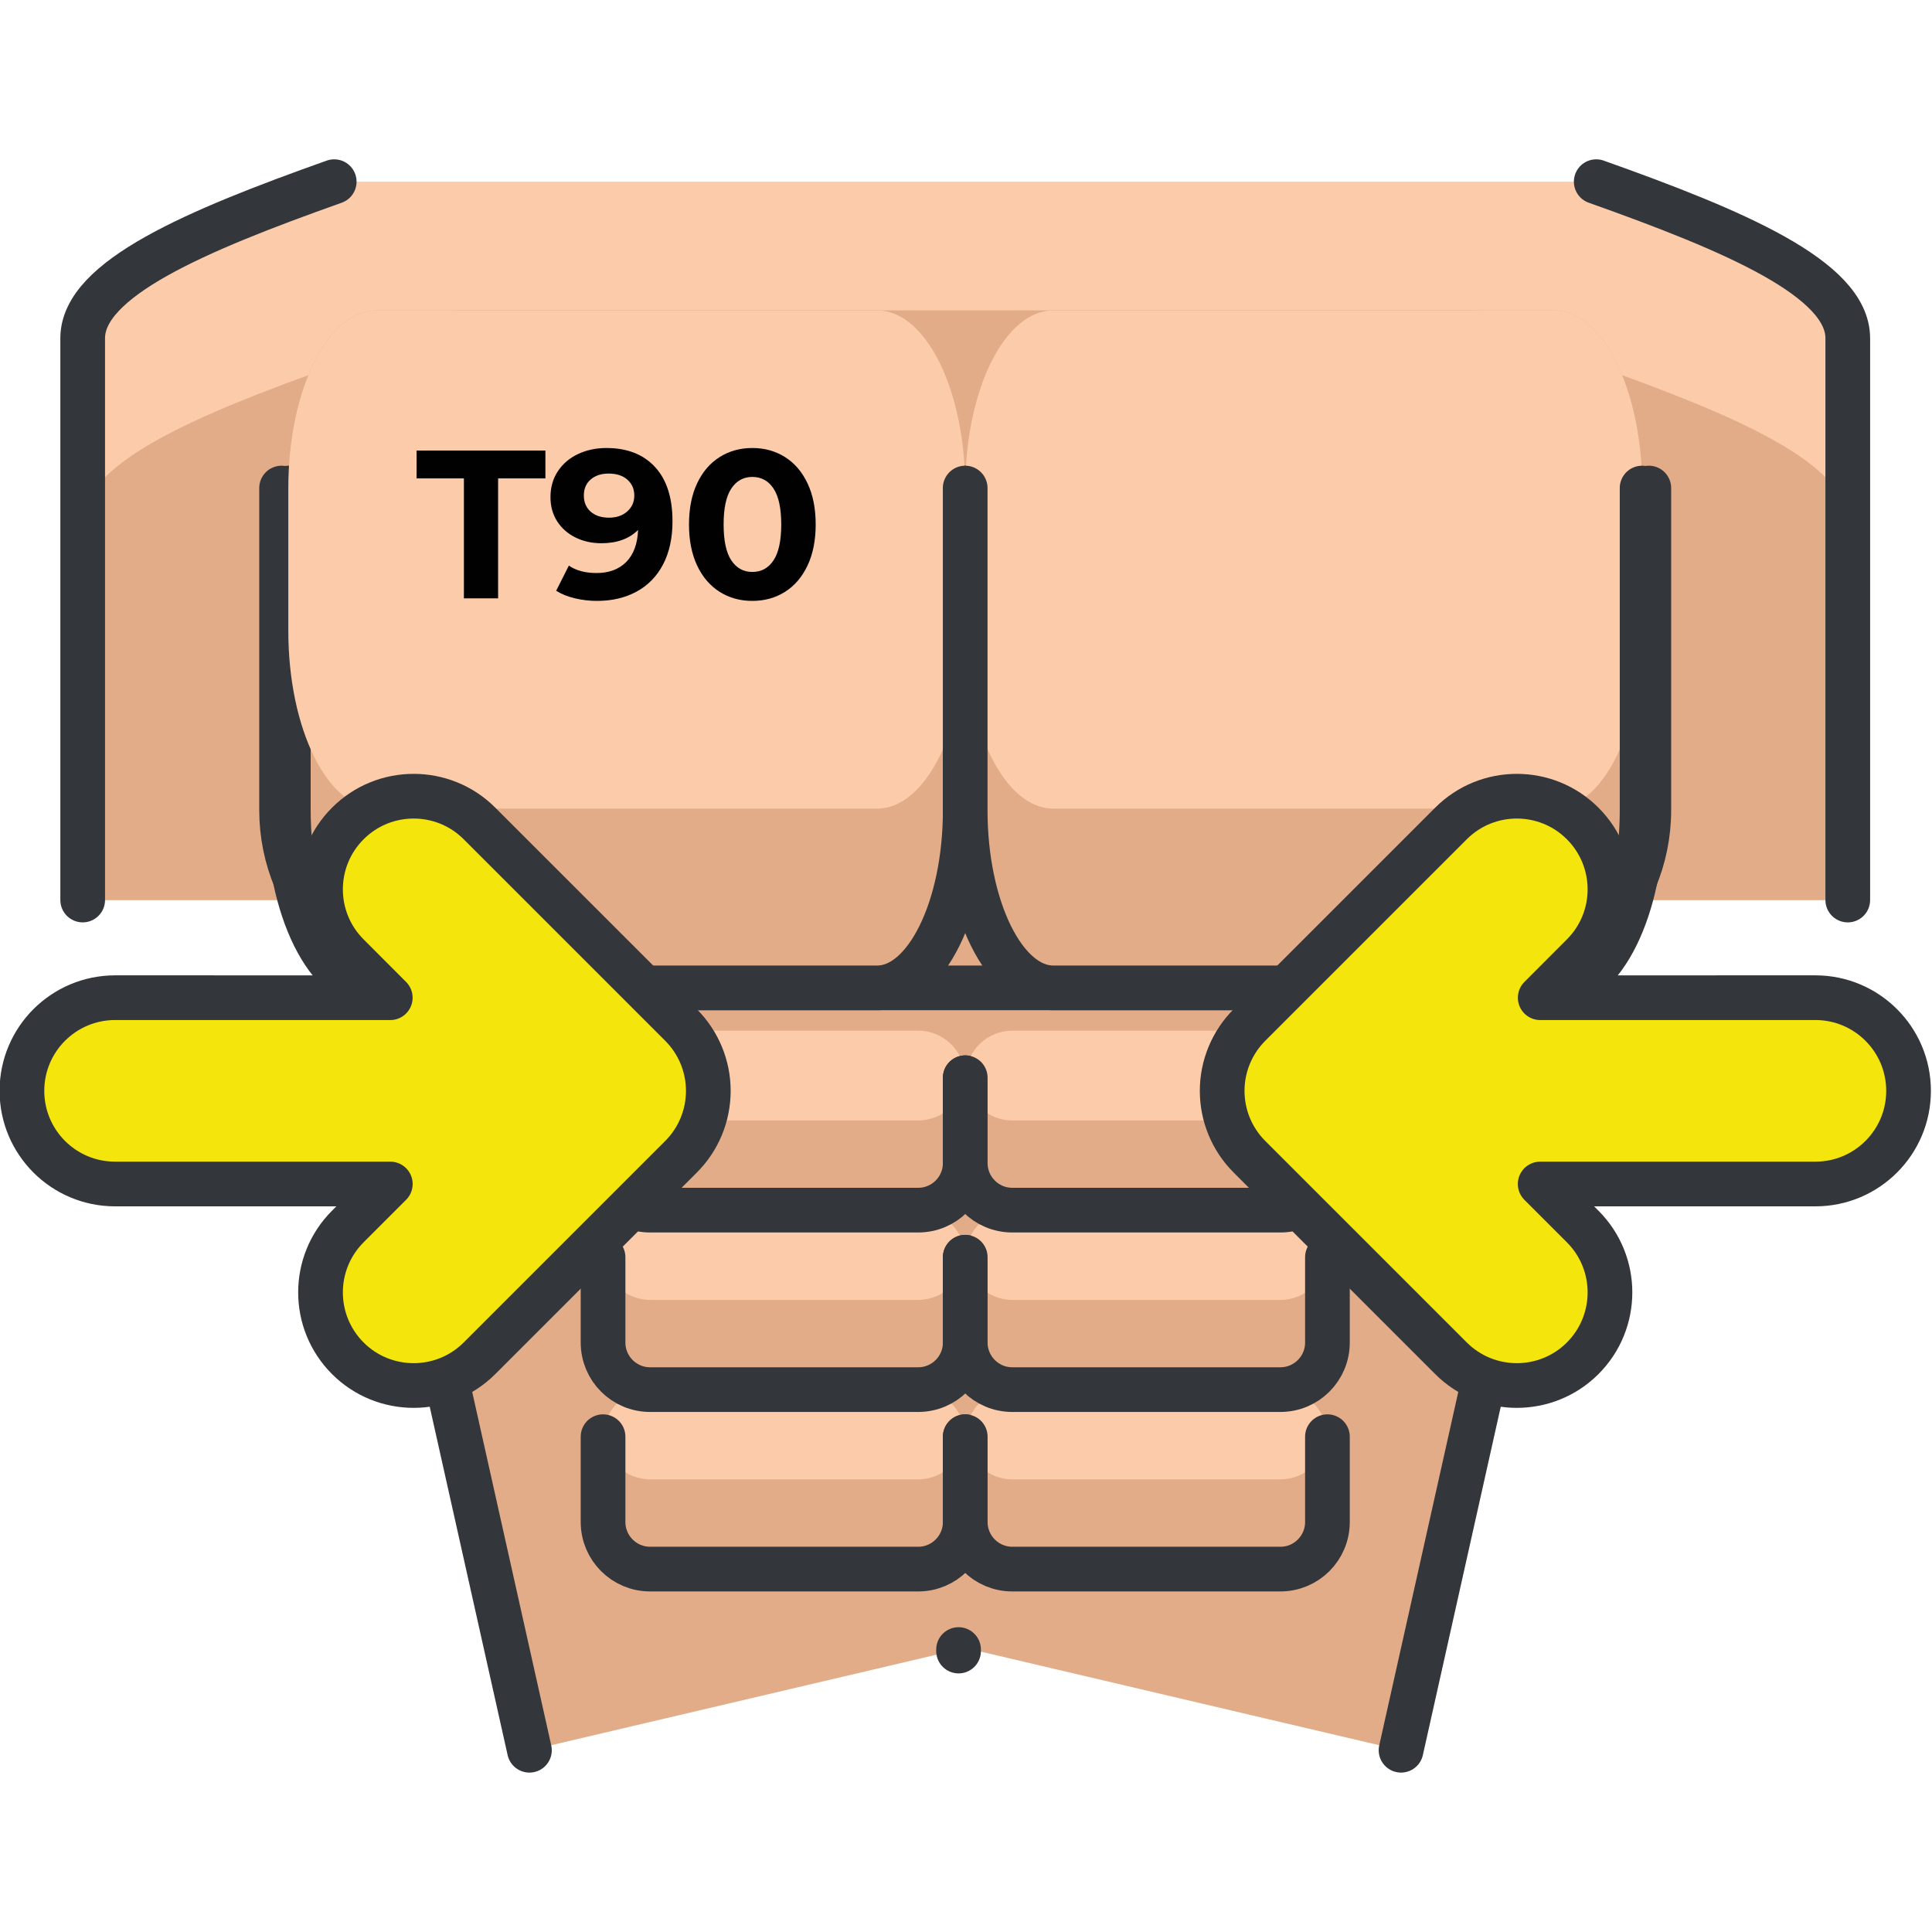 <?xml version="1.0" encoding="UTF-8"?>
<svg xmlns="http://www.w3.org/2000/svg" xmlns:xlink="http://www.w3.org/1999/xlink" width="900pt" height="900pt" viewBox="0 0 900 900" version="1.2">
<defs>
<g>
<symbol overflow="visible" id="glyph0-0">
<path style="stroke:none;" d="M 3.938 -68.844 L 53.797 -68.844 L 53.797 0 L 3.938 0 Z M 45.938 -6.891 L 45.938 -61.969 L 11.797 -61.969 L 11.797 -6.891 Z M 45.938 -6.891 "/>
</symbol>
<symbol overflow="visible" id="glyph0-1">
<path style="stroke:none;" d="M 22.422 -55.875 L 0.391 -55.875 L 0.391 -68.844 L 60.391 -68.844 L 60.391 -55.875 L 38.359 -55.875 L 38.359 0 L 22.422 0 Z M 22.422 -55.875 "/>
</symbol>
<symbol overflow="visible" id="glyph0-2">
<path style="stroke:none;" d="M 28.031 -70.031 C 37.664 -70.031 45.203 -67.094 50.641 -61.219 C 56.086 -55.352 58.812 -46.914 58.812 -35.906 C 58.812 -28.102 57.352 -21.41 54.438 -15.828 C 51.52 -10.254 47.406 -6.023 42.094 -3.141 C 36.781 -0.254 30.648 1.188 23.703 1.188 C 20.035 1.188 16.523 0.773 13.172 -0.047 C 9.828 -0.867 6.977 -2.035 4.625 -3.547 L 10.531 -15.25 C 13.875 -12.945 18.164 -11.797 23.406 -11.797 C 29.238 -11.797 33.859 -13.516 37.266 -16.953 C 40.68 -20.398 42.52 -25.375 42.781 -31.875 C 38.656 -27.738 32.953 -25.672 25.672 -25.672 C 21.273 -25.672 17.273 -26.555 13.672 -28.328 C 10.066 -30.098 7.211 -32.602 5.109 -35.844 C 3.016 -39.094 1.969 -42.848 1.969 -47.109 C 1.969 -51.703 3.113 -55.734 5.406 -59.203 C 7.707 -62.68 10.836 -65.352 14.797 -67.219 C 18.766 -69.094 23.176 -70.031 28.031 -70.031 Z M 29.219 -37.578 C 32.688 -37.578 35.52 -38.539 37.719 -40.469 C 39.914 -42.406 41.016 -44.883 41.016 -47.906 C 41.016 -50.914 39.945 -53.367 37.812 -55.266 C 35.688 -57.172 32.754 -58.125 29.016 -58.125 C 25.609 -58.125 22.836 -57.207 20.703 -55.375 C 18.578 -53.539 17.516 -51.051 17.516 -47.906 C 17.516 -44.758 18.578 -42.25 20.703 -40.375 C 22.836 -38.508 25.676 -37.578 29.219 -37.578 Z M 29.219 -37.578 "/>
</symbol>
<symbol overflow="visible" id="glyph0-3">
<path style="stroke:none;" d="M 33.344 1.188 C 27.633 1.188 22.551 -0.223 18.094 -3.047 C 13.633 -5.867 10.145 -9.953 7.625 -15.297 C 5.102 -20.641 3.844 -27.016 3.844 -34.422 C 3.844 -41.836 5.102 -48.219 7.625 -53.562 C 10.145 -58.906 13.633 -62.984 18.094 -65.797 C 22.551 -68.617 27.633 -70.031 33.344 -70.031 C 39.051 -70.031 44.133 -68.617 48.594 -65.797 C 53.051 -62.984 56.539 -58.906 59.062 -53.562 C 61.594 -48.219 62.859 -41.836 62.859 -34.422 C 62.859 -27.016 61.594 -20.641 59.062 -15.297 C 56.539 -9.953 53.051 -5.867 48.594 -3.047 C 44.133 -0.223 39.051 1.188 33.344 1.188 Z M 33.344 -12.297 C 37.539 -12.297 40.832 -14.098 43.219 -17.703 C 45.613 -21.305 46.812 -26.879 46.812 -34.422 C 46.812 -41.961 45.613 -47.535 43.219 -51.141 C 40.832 -54.754 37.539 -56.562 33.344 -56.562 C 29.207 -56.562 25.941 -54.754 23.547 -51.141 C 21.16 -47.535 19.969 -41.961 19.969 -34.422 C 19.969 -26.879 21.16 -21.305 23.547 -17.703 C 25.941 -14.098 29.207 -12.297 33.344 -12.297 Z M 33.344 -12.297 "/>
</symbol>
</g>
</defs>
<g id="surface1">
<path style=" stroke:none;fill-rule:nonzero;fill:rgb(88.629%,67.45%,53.329%);fill-opacity:1;" d="M 675.312 278.527 L 223.98 278.527 C 188.797 278.527 160.285 307.039 160.285 342.23 L 160.285 465.453 C 160.285 486.383 170.418 504.883 185.996 516.492 L 200.664 609.812 L 246.629 815.371 L 446.539 768.406 L 446.539 769.113 L 449.645 768.77 L 452.754 769.121 L 452.754 768.414 L 652.664 815.379 L 698.629 609.82 L 713.297 516.496 C 728.875 504.883 739.008 486.383 739.008 465.461 L 739.008 342.23 C 739.008 307.039 710.5 278.527 675.312 278.527 Z M 675.312 278.527 "/>
<path style=" stroke:none;fill-rule:nonzero;fill:rgb(88.629%,67.45%,53.329%);fill-opacity:1;" d="M 449.652 709.035 C 449.652 721.137 439.84 730.965 427.727 730.965 L 302.852 730.965 C 290.746 730.965 280.93 721.137 280.93 709.035 L 280.93 669.289 C 280.93 657.172 290.746 647.363 302.852 647.363 L 427.727 647.363 C 439.84 647.363 449.652 657.172 449.652 669.289 Z M 449.652 709.035 "/>
<path style=" stroke:none;fill-rule:nonzero;fill:rgb(98.819%,79.61%,66.269%);fill-opacity:1;" d="M 302.852 647.34 C 291.102 647.34 281.582 656.613 281.027 668.242 C 281.574 679.871 291.094 689.141 302.852 689.141 L 427.727 689.141 C 439.488 689.141 449 679.871 449.555 668.242 C 449.008 656.613 439.496 647.34 427.727 647.34 Z M 302.852 647.34 "/>
<path style="fill:none;stroke-width:3;stroke-linecap:round;stroke-linejoin:round;stroke:rgb(20%,21.179%,22.749%);stroke-opacity:1;stroke-miterlimit:10;" d="M 70 101.6 L 70 107.329 C 70 109.073 68.586 110.489 66.84 110.489 L 48.844 110.489 C 47.1 110.489 45.685 109.073 45.685 107.329 L 45.685 101.6 " transform="matrix(6.939,0,0,6.939,-36.083,-35.736)"/>
<path style=" stroke:none;fill-rule:nonzero;fill:rgb(88.629%,67.45%,53.329%);fill-opacity:1;" d="M 449.652 625.414 C 449.652 637.527 439.84 647.34 427.727 647.34 L 302.852 647.34 C 290.746 647.34 280.93 637.527 280.93 625.414 L 280.93 585.66 C 280.93 573.543 290.746 563.73 302.852 563.73 L 427.727 563.73 C 439.84 563.73 449.652 573.543 449.652 585.66 Z M 449.652 625.414 "/>
<path style=" stroke:none;fill-rule:nonzero;fill:rgb(98.819%,79.61%,66.269%);fill-opacity:1;" d="M 302.852 563.738 C 291.102 563.738 281.582 573.023 281.027 584.641 C 281.574 596.27 291.094 605.539 302.852 605.539 L 427.727 605.539 C 439.488 605.539 449 596.27 449.555 584.641 C 449.008 573.023 439.496 563.738 427.727 563.738 Z M 302.852 563.738 "/>
<path style="fill:none;stroke-width:3;stroke-linecap:round;stroke-linejoin:round;stroke:rgb(20%,21.179%,22.749%);stroke-opacity:1;stroke-miterlimit:10;" d="M 70 89.551 L 70 95.28 C 70 97.026 68.586 98.44 66.84 98.44 L 48.844 98.44 C 47.1 98.44 45.685 97.026 45.685 95.28 L 45.685 89.551 " transform="matrix(6.939,0,0,6.939,-36.083,-35.736)"/>
<path style=" stroke:none;fill-rule:nonzero;fill:rgb(88.629%,67.45%,53.329%);fill-opacity:1;" d="M 449.652 541.805 C 449.652 553.918 439.84 563.73 427.727 563.73 L 302.852 563.73 C 290.746 563.73 280.93 553.918 280.93 541.805 L 280.93 502.051 C 280.93 489.949 290.746 480.121 302.852 480.121 L 427.727 480.121 C 439.84 480.121 449.652 489.949 449.652 502.051 Z M 449.652 541.805 "/>
<path style=" stroke:none;fill-rule:nonzero;fill:rgb(98.819%,79.61%,66.269%);fill-opacity:1;" d="M 302.852 480.129 C 291.102 480.129 281.582 489.414 281.027 501.031 C 281.574 512.66 291.094 521.945 302.852 521.945 L 427.727 521.945 C 439.488 521.945 449 512.66 449.555 501.031 C 449.008 489.414 439.496 480.129 427.727 480.129 Z M 302.852 480.129 "/>
<path style="fill:none;stroke-width:3;stroke-linecap:round;stroke-linejoin:round;stroke:rgb(20%,21.179%,22.749%);stroke-opacity:1;stroke-miterlimit:10;" d="M 70 77.502 L 70 83.231 C 70 84.977 68.586 86.391 66.84 86.391 L 48.844 86.391 C 47.1 86.391 45.685 84.977 45.685 83.231 L 45.685 77.502 " transform="matrix(6.939,0,0,6.939,-36.083,-35.736)"/>
<path style=" stroke:none;fill-rule:nonzero;fill:rgb(88.629%,67.45%,53.329%);fill-opacity:1;" d="M 618.379 709.035 C 618.379 721.137 608.566 730.965 596.449 730.965 L 471.574 730.965 C 459.473 730.965 449.652 721.137 449.652 709.035 L 449.652 669.289 C 449.652 657.172 459.473 647.363 471.574 647.363 L 596.449 647.363 C 608.566 647.363 618.379 657.172 618.379 669.289 Z M 618.379 709.035 "/>
<path style=" stroke:none;fill-rule:nonzero;fill:rgb(98.819%,79.61%,66.269%);fill-opacity:1;" d="M 471.574 647.34 C 459.824 647.34 450.305 656.613 449.75 668.242 C 450.297 679.871 459.82 689.141 471.574 689.141 L 596.449 689.141 C 608.211 689.141 617.727 679.871 618.281 668.242 C 617.73 656.613 608.219 647.34 596.449 647.34 Z M 471.574 647.34 "/>
<path style="fill:none;stroke-width:3;stroke-linecap:round;stroke-linejoin:round;stroke:rgb(20%,21.179%,22.749%);stroke-opacity:1;stroke-miterlimit:10;" d="M 94.315 101.6 L 94.315 107.329 C 94.315 109.073 92.901 110.489 91.155 110.489 L 73.159 110.489 C 71.415 110.489 70 109.073 70 107.329 L 70 101.6 " transform="matrix(6.939,0,0,6.939,-36.083,-35.736)"/>
<path style=" stroke:none;fill-rule:nonzero;fill:rgb(88.629%,67.45%,53.329%);fill-opacity:1;" d="M 618.379 625.414 C 618.379 637.527 608.566 647.34 596.449 647.34 L 471.574 647.34 C 459.473 647.34 449.652 637.527 449.652 625.414 L 449.652 585.66 C 449.652 573.543 459.473 563.73 471.574 563.73 L 596.449 563.73 C 608.566 563.73 618.379 573.543 618.379 585.66 Z M 618.379 625.414 "/>
<path style=" stroke:none;fill-rule:nonzero;fill:rgb(98.819%,79.61%,66.269%);fill-opacity:1;" d="M 471.574 563.738 C 459.824 563.738 450.305 573.023 449.75 584.641 C 450.297 596.27 459.82 605.539 471.574 605.539 L 596.449 605.539 C 608.211 605.539 617.727 596.27 618.281 584.641 C 617.73 573.023 608.219 563.738 596.449 563.738 Z M 471.574 563.738 "/>
<path style="fill:none;stroke-width:3;stroke-linecap:round;stroke-linejoin:round;stroke:rgb(20%,21.179%,22.749%);stroke-opacity:1;stroke-miterlimit:10;" d="M 94.315 89.551 L 94.315 95.28 C 94.315 97.026 92.901 98.44 91.155 98.44 L 73.159 98.44 C 71.415 98.44 70 97.026 70 95.28 L 70 89.551 " transform="matrix(6.939,0,0,6.939,-36.083,-35.736)"/>
<path style=" stroke:none;fill-rule:nonzero;fill:rgb(88.629%,67.45%,53.329%);fill-opacity:1;" d="M 618.379 541.805 C 618.379 553.918 608.566 563.73 596.449 563.73 L 471.574 563.73 C 459.473 563.73 449.652 553.918 449.652 541.805 L 449.652 502.051 C 449.652 489.949 459.473 480.121 471.574 480.121 L 596.449 480.121 C 608.566 480.121 618.379 489.949 618.379 502.051 Z M 618.379 541.805 "/>
<path style=" stroke:none;fill-rule:nonzero;fill:rgb(98.819%,79.61%,66.269%);fill-opacity:1;" d="M 471.574 480.129 C 459.824 480.129 450.305 489.414 449.75 501.031 C 450.297 512.66 459.82 521.945 471.574 521.945 L 596.449 521.945 C 608.211 521.945 617.727 512.66 618.281 501.031 C 617.73 489.414 608.219 480.129 596.449 480.129 Z M 471.574 480.129 "/>
<path style="fill:none;stroke-width:3;stroke-linecap:round;stroke-linejoin:round;stroke:rgb(20%,21.179%,22.749%);stroke-opacity:1;stroke-miterlimit:10;" d="M 94.315 77.502 L 94.315 83.231 C 94.315 84.977 92.901 86.391 91.155 86.391 L 73.159 86.391 C 71.415 86.391 70 84.977 70 83.231 L 70 77.502 " transform="matrix(6.939,0,0,6.939,-36.083,-35.736)"/>
<path style="fill:none;stroke-width:3;stroke-linecap:round;stroke-linejoin:round;stroke:rgb(20%,21.179%,22.749%);stroke-opacity:1;stroke-miterlimit:10;" d="M 99.257 122.65 L 105.881 93.027 L 107.995 79.578 C 110.24 77.904 111.7 75.238 111.7 72.223 L 111.7 54.465 C 111.7 49.395 107.592 45.285 102.521 45.285 L 37.479 45.285 C 32.409 45.285 28.3 49.394 28.3 54.465 L 28.3 72.223 C 28.3 75.239 29.76 77.905 32.005 79.578 L 34.119 93.027 L 40.743 122.65 " transform="matrix(6.939,0,0,6.939,-36.083,-35.736)"/>
<path style="fill:none;stroke-width:3;stroke-linecap:round;stroke-linejoin:round;stroke:rgb(20%,21.179%,22.749%);stroke-opacity:1;stroke-miterlimit:10;" d="M 69.552 115.89 L 69.552 115.991 " transform="matrix(6.939,0,0,6.939,-36.083,-35.736)"/>
<path style=" stroke:none;fill-rule:nonzero;fill:rgb(98.819%,79.61%,66.269%);fill-opacity:1;" d="M 38.52 419.273 L 38.52 157.547 C 38.52 129.961 90.977 107.617 155.691 84.629 L 743.613 84.629 C 808.32 107.617 860.793 129.961 860.793 157.547 L 860.793 419.281 "/>
<path style=" stroke:none;fill-rule:nonzero;fill:rgb(88.629%,67.45%,53.329%);fill-opacity:1;" d="M 743.594 170.445 L 155.68 170.445 C 90.965 193.441 38.504 215.793 38.504 243.375 L 38.504 419.281 L 860.789 419.281 L 860.789 243.375 C 860.789 215.793 808.32 193.441 743.605 170.445 Z M 743.594 170.445 "/>
<path style=" stroke:none;fill-rule:nonzero;fill:rgb(88.629%,67.45%,53.329%);fill-opacity:1;" d="M 768.09 377.426 C 768.09 423.141 731.039 460.195 685.324 460.195 L 213.938 460.195 C 168.23 460.195 131.176 423.141 131.176 377.426 L 131.176 227.352 C 131.176 181.652 168.23 144.598 213.938 144.598 L 685.324 144.598 C 731.039 144.598 768.09 181.652 768.09 227.352 Z M 768.09 377.426 "/>
<path style="fill:none;stroke-width:3;stroke-linecap:round;stroke-linejoin:round;stroke:rgb(20%,21.179%,22.749%);stroke-opacity:1;stroke-miterlimit:10;" d="M 115.89 37.914 L 115.89 59.541 C 115.89 66.129 110.551 71.469 103.963 71.469 L 36.031 71.469 C 29.444 71.469 24.104 66.129 24.104 59.541 L 24.104 37.914 " transform="matrix(6.939,0,0,6.939,-36.083,-35.736)"/>
<path style=" stroke:none;fill-rule:nonzero;fill:rgb(88.629%,67.45%,53.329%);fill-opacity:1;" d="M 449.652 377.426 C 449.652 423.141 431.305 460.195 408.68 460.195 L 175.289 460.195 C 152.652 460.195 134.312 423.141 134.312 377.426 L 134.312 227.352 C 134.312 181.652 152.66 144.598 175.289 144.598 L 408.68 144.598 C 431.312 144.598 449.652 181.652 449.652 227.352 Z M 449.652 377.426 "/>
<path style="fill:none;stroke-width:3;stroke-linecap:round;stroke-linejoin:round;stroke:rgb(20%,21.179%,22.749%);stroke-opacity:1;stroke-miterlimit:10;" d="M 70 37.914 L 70 59.541 C 70 66.129 67.356 71.469 64.095 71.469 L 30.461 71.469 C 27.199 71.469 24.556 66.129 24.556 59.541 L 24.556 37.914 " transform="matrix(6.939,0,0,6.939,-36.083,-35.736)"/>
<path style=" stroke:none;fill-rule:nonzero;fill:rgb(88.629%,67.45%,53.329%);fill-opacity:1;" d="M 764.965 377.426 C 764.965 423.141 746.617 460.195 723.988 460.195 L 490.602 460.195 C 467.965 460.195 449.625 423.141 449.625 377.426 L 449.625 227.352 C 449.625 181.652 467.973 144.598 490.602 144.598 L 723.988 144.598 C 746.625 144.598 764.965 181.652 764.965 227.352 Z M 764.965 377.426 "/>
<path style=" stroke:none;fill-rule:nonzero;fill:rgb(98.819%,79.61%,66.269%);fill-opacity:1;" d="M 408.68 144.598 L 175.289 144.598 C 152.652 144.598 134.312 181.652 134.312 227.352 L 134.312 293.926 C 134.312 339.625 152.66 376.68 175.289 376.68 L 408.68 376.68 C 431.312 376.68 449.652 339.625 449.652 293.926 L 449.652 227.352 C 449.652 181.652 431.305 144.598 408.68 144.598 Z M 408.68 144.598 "/>
<path style=" stroke:none;fill-rule:nonzero;fill:rgb(98.819%,79.61%,66.269%);fill-opacity:1;" d="M 724.023 144.598 L 490.637 144.598 C 468 144.598 449.66 181.652 449.66 227.352 L 449.66 293.926 C 449.66 339.625 468.008 376.68 490.637 376.68 L 724.023 376.68 C 746.66 376.68 765 339.625 765 293.926 L 765 227.352 C 765 181.652 746.66 144.598 724.023 144.598 Z M 724.023 144.598 "/>
<path style="fill:none;stroke-width:3;stroke-linecap:round;stroke-linejoin:round;stroke:rgb(20%,21.179%,22.749%);stroke-opacity:1;stroke-miterlimit:10;" d="M 115.44 37.914 L 115.44 59.541 C 115.44 66.129 112.796 71.469 109.535 71.469 L 75.901 71.469 C 72.639 71.469 69.996 66.129 69.996 59.541 L 69.996 37.914 " transform="matrix(6.939,0,0,6.939,-36.083,-35.736)"/>
<path style="fill:none;stroke-width:3;stroke-linecap:round;stroke-linejoin:round;stroke:rgb(20%,21.179%,22.749%);stroke-opacity:1;stroke-miterlimit:10;" d="M 10.751 65.572 L 10.751 27.854 C 10.751 23.879 18.311 20.659 27.637 17.346 " transform="matrix(6.939,0,0,6.939,-36.083,-35.736)"/>
<path style="fill:none;stroke-width:3;stroke-linecap:round;stroke-linejoin:round;stroke:rgb(20%,21.179%,22.749%);stroke-opacity:1;stroke-miterlimit:10;" d="M 112.36 17.346 C 121.685 20.659 129.247 23.879 129.247 27.854 L 129.247 65.573 " transform="matrix(6.939,0,0,6.939,-36.083,-35.736)"/>
<path style=" stroke:none;fill-rule:nonzero;fill:rgb(95.689%,89.799%,4.709%);fill-opacity:1;" d="M 582.043 538.855 L 675.91 632.719 C 692.859 649.672 720.348 649.672 737.285 632.746 C 754.23 615.781 754.23 588.324 737.285 571.363 L 717.48 551.562 L 845.695 551.562 C 869.664 551.562 889.094 532.137 889.094 508.164 C 889.094 484.203 869.664 464.781 845.695 464.766 L 717.504 464.781 L 737.27 444.977 C 754.23 428.051 754.23 400.566 737.285 383.621 C 728.812 375.133 717.711 370.91 706.609 370.91 C 695.5 370.91 684.387 375.133 675.922 383.621 L 582.051 477.484 C 573.91 485.633 569.34 496.664 569.34 508.172 C 569.34 519.688 573.906 530.723 582.043 538.855 Z M 582.043 538.855 "/>
<path style=" stroke:none;fill-rule:nonzero;fill:rgb(95.689%,89.799%,4.709%);fill-opacity:1;" d="M 717.5 464.789 L 737.27 444.984 C 754.23 428.059 754.23 400.574 737.285 383.629 C 734.441 380.77 731.215 378.57 727.867 376.676 C 724.516 378.57 721.289 380.77 718.453 383.629 L 624.559 477.484 C 616.422 485.633 611.848 496.664 611.848 508.172 C 611.848 519.676 616.414 530.723 624.555 538.855 L 718.418 632.734 C 721.277 635.594 724.504 637.793 727.855 639.672 C 731.199 637.793 734.426 635.594 737.27 632.746 C 754.215 615.781 754.215 588.324 737.27 571.363 L 717.469 551.559 L 845.68 551.559 C 869.648 551.559 889.078 532.137 889.078 508.164 C 889.078 484.203 869.648 464.781 845.68 464.766 L 760.004 464.781 L 717.504 464.781 Z M 717.5 464.789 "/>
<path style="fill:none;stroke-width:3;stroke-linecap:round;stroke-linejoin:round;stroke:rgb(20%,21.179%,22.749%);stroke-opacity:1;stroke-miterlimit:10;" d="M 89.079 82.805 L 102.606 96.332 C 105.049 98.775 109.01 98.775 111.451 96.336 C 113.893 93.891 113.893 89.934 111.451 87.49 L 108.597 84.636 L 127.074 84.636 C 130.528 84.636 133.328 81.837 133.328 78.382 C 133.328 74.929 130.528 72.13 127.074 72.128 L 108.6 72.13 L 111.449 69.276 C 113.893 66.837 113.893 62.876 111.451 60.434 C 110.23 59.211 108.63 58.602 107.03 58.602 C 105.429 58.602 103.828 59.211 102.608 60.434 L 89.08 73.961 C 87.907 75.135 87.248 76.725 87.248 78.383 C 87.248 80.043 87.906 81.633 89.079 82.805 Z M 89.079 82.805 " transform="matrix(6.939,0,0,6.939,-36.083,-35.736)"/>
<path style=" stroke:none;fill-rule:nonzero;fill:rgb(95.689%,89.799%,4.709%);fill-opacity:1;" d="M 317.262 538.855 L 223.398 632.719 C 206.445 649.672 178.961 649.672 162.02 632.746 C 145.074 615.781 145.074 588.324 162.02 571.363 L 181.824 551.562 L 53.613 551.562 C 29.645 551.562 10.215 532.137 10.215 508.164 C 10.215 484.203 29.645 464.781 53.613 464.766 L 181.805 464.781 L 162.035 444.977 C 145.074 428.051 145.074 400.566 162.02 383.621 C 170.492 375.133 181.598 370.91 192.699 370.91 C 203.809 370.91 214.918 375.133 223.383 383.621 L 317.254 477.484 C 325.395 485.633 329.969 496.664 329.969 508.172 C 329.969 519.688 325.402 530.723 317.262 538.855 Z M 317.262 538.855 "/>
<path style=" stroke:none;fill-rule:nonzero;fill:rgb(95.689%,89.799%,4.709%);fill-opacity:1;" d="M 181.797 464.789 L 162.027 444.984 C 145.07 428.059 145.07 400.574 162.016 383.629 C 164.859 380.77 168.086 378.57 171.43 376.676 C 174.781 378.57 178.008 380.77 180.848 383.629 L 274.727 477.48 C 282.863 485.625 287.438 496.66 287.438 508.164 C 287.438 519.668 282.871 530.715 274.734 538.848 L 180.883 632.734 C 178.023 635.594 174.797 637.793 171.445 639.672 C 168.098 637.793 164.871 635.594 162.027 632.746 C 145.082 615.781 145.082 588.324 162.027 571.363 L 181.832 551.559 L 53.617 551.559 C 29.652 551.559 10.223 532.137 10.223 508.164 C 10.223 484.203 29.652 464.781 53.617 464.766 L 139.297 464.781 L 181.797 464.781 Z M 181.797 464.789 "/>
<path style="fill:none;stroke-width:3;stroke-linecap:round;stroke-linejoin:round;stroke:rgb(20%,21.179%,22.749%);stroke-opacity:1;stroke-miterlimit:10;" d="M 50.921 82.805 L 37.394 96.332 C 34.951 98.775 30.99 98.775 28.549 96.336 C 26.107 93.891 26.107 89.934 28.549 87.49 L 31.403 84.636 L 12.926 84.636 C 9.472 84.636 6.672 81.837 6.672 78.382 C 6.672 74.929 9.472 72.13 12.926 72.128 L 31.4 72.13 L 28.551 69.276 C 26.107 66.837 26.107 62.876 28.549 60.434 C 29.77 59.211 31.37 58.602 32.97 58.602 C 34.571 58.602 36.172 59.211 37.392 60.434 L 50.92 73.961 C 52.093 75.135 52.752 76.725 52.752 78.383 C 52.752 80.043 52.094 81.633 50.921 82.805 Z M 50.921 82.805 " transform="matrix(6.939,0,0,6.939,-36.083,-35.736)"/>
<g style="fill:rgb(0.78%,0.78%,0.78%);fill-opacity:1;">
  <use xlink:href="#glyph0-1" x="193.678" y="278.731"/>
</g>
<g style="fill:rgb(0.78%,0.78%,0.78%);fill-opacity:1;">
  <use xlink:href="#glyph0-2" x="254.463" y="278.731"/>
</g>
<g style="fill:rgb(0.78%,0.78%,0.78%);fill-opacity:1;">
  <use xlink:href="#glyph0-3" x="317.118" y="278.731"/>
</g>
</g>
</svg>
